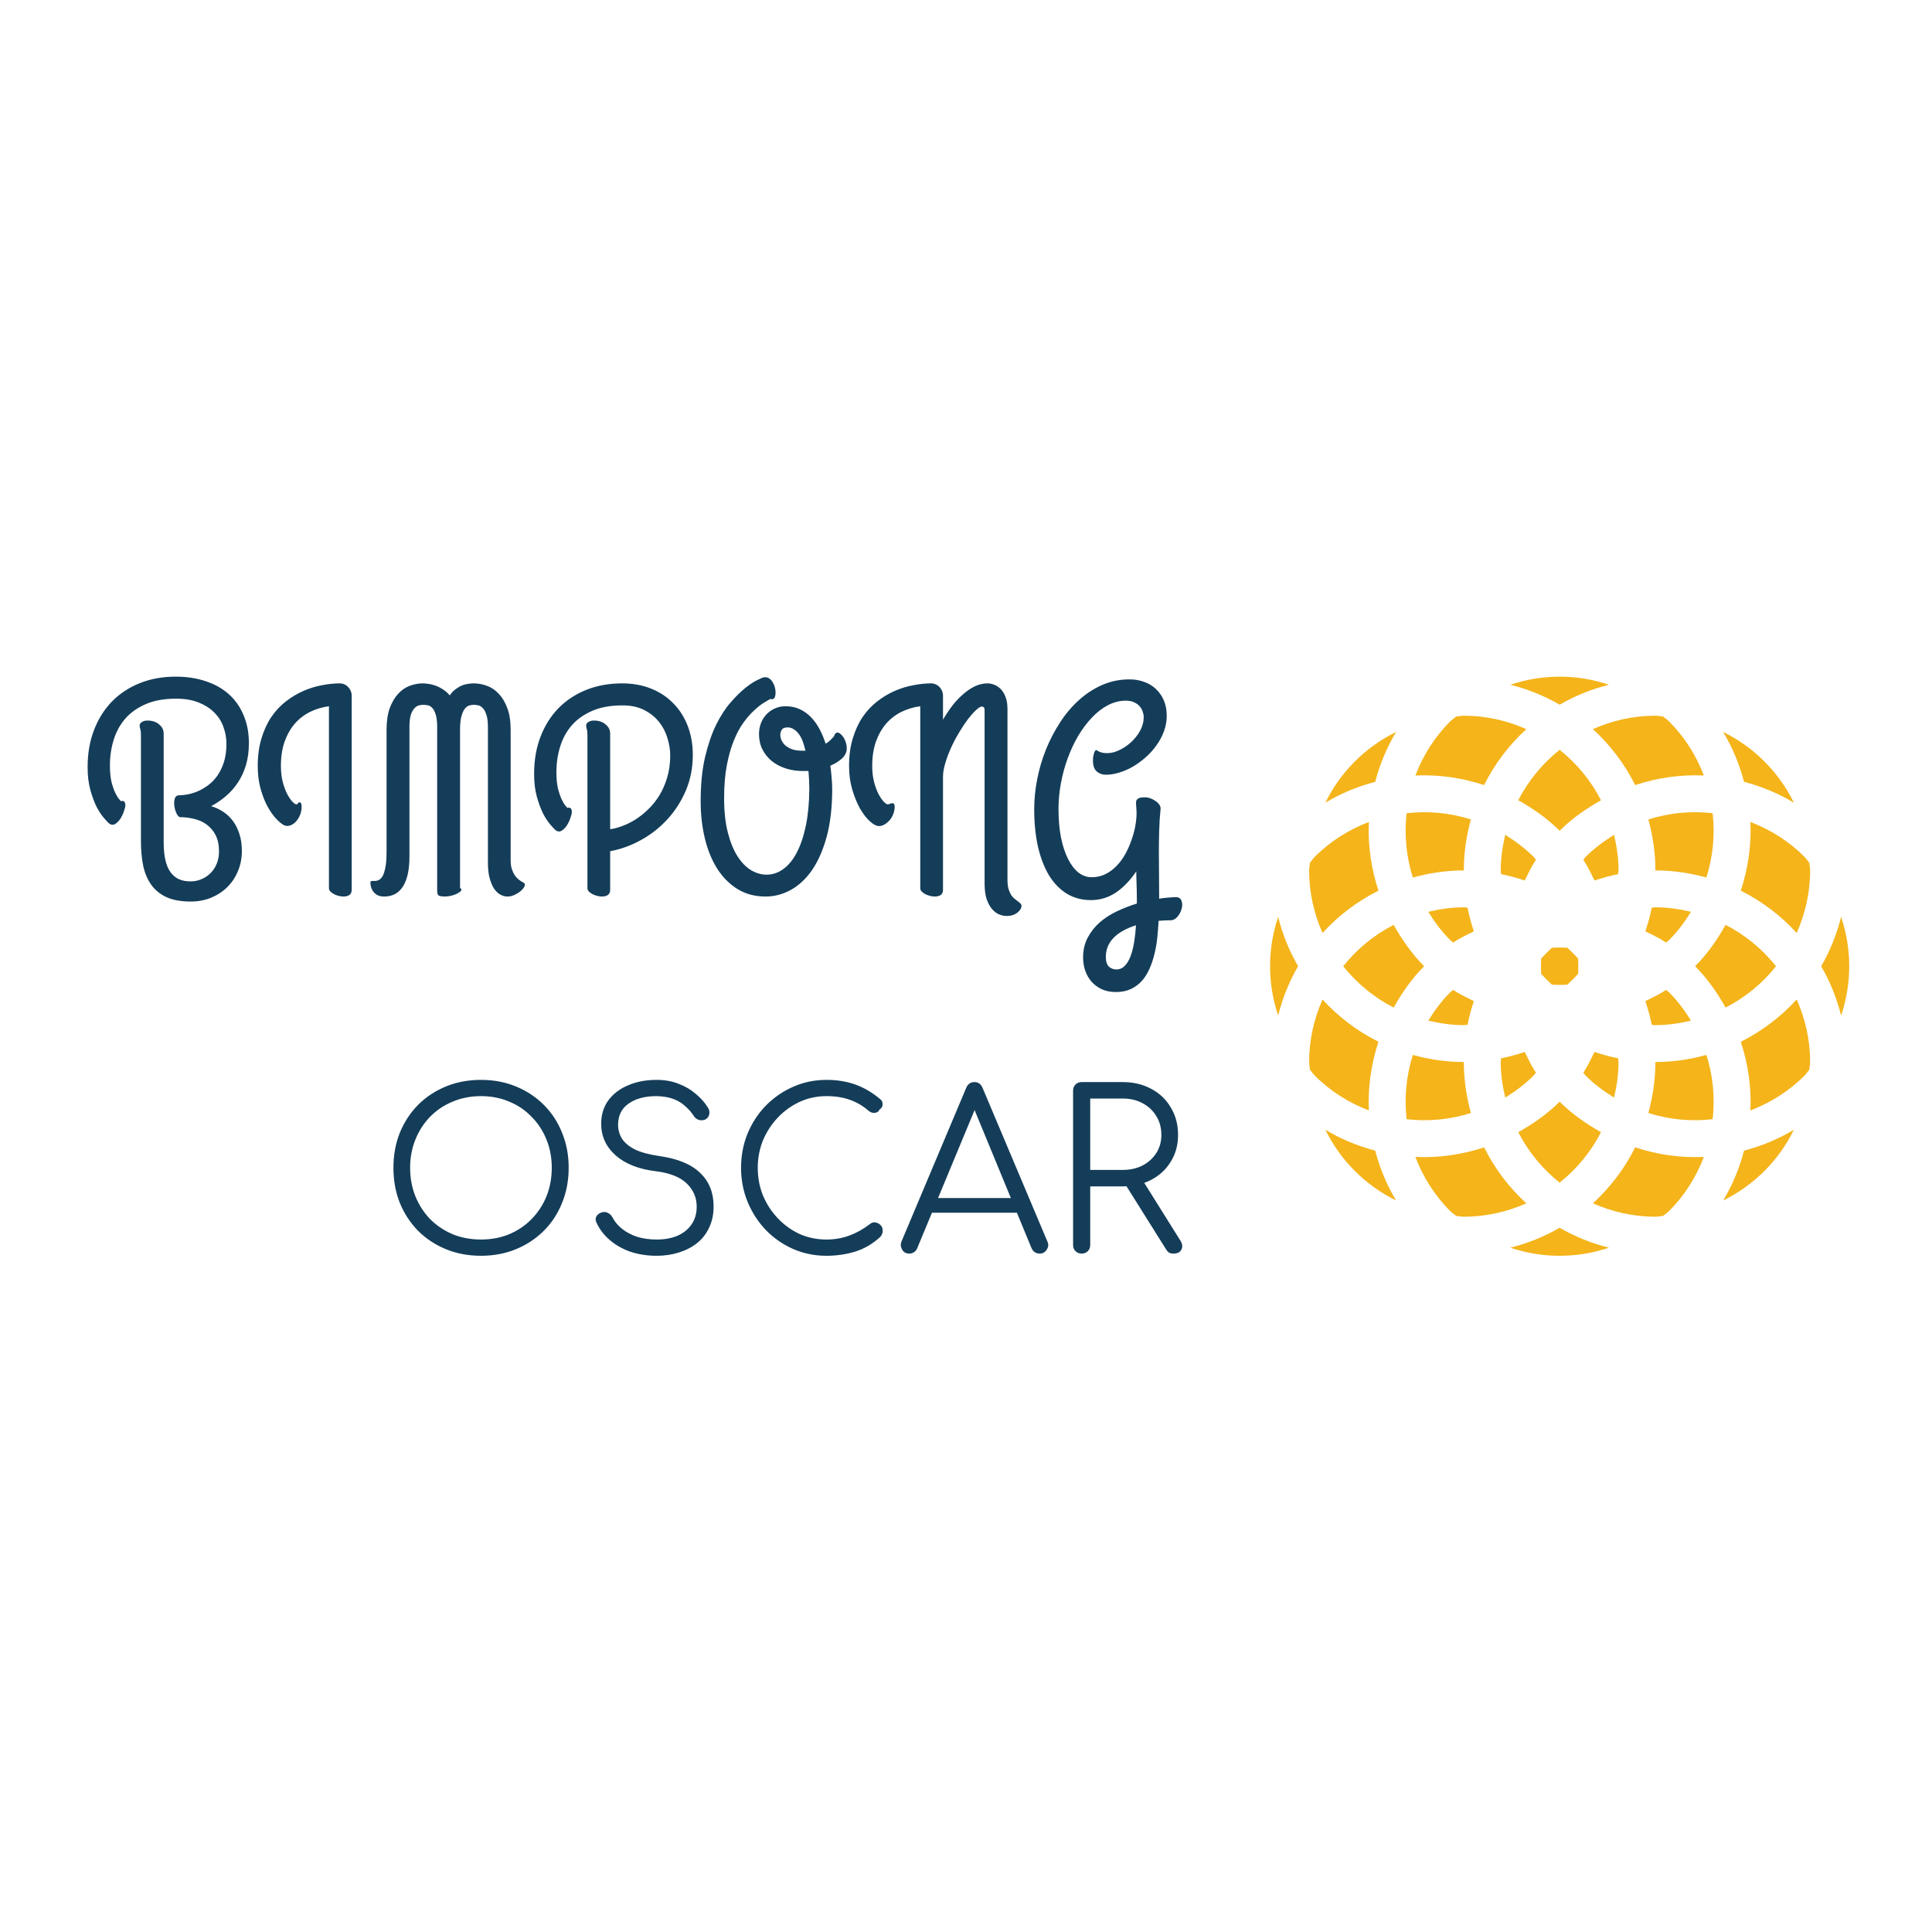 <svg version="1.1" xmlns="http://www.w3.org/2000/svg" viewBox="0 0 250 250"><desc>Created with Snap</desc><defs></defs><g transform="matrix(0.037,0,0,0.037,10.653,114.957)"><g transform="matrix(26.658,0,0,26.658,3820.364,-1074.054)"><g><path d="M74.265,60.41c0.964,2.929,1.401,5.966,1.261,9.015c2.584-0.989,5.013-2.49,7.095-4.572c0.244-0.244,0.41-0.527,0.637-0.78   c0.018-0.341,0.105-0.659,0.105-1.004c0-2.924-0.646-5.691-1.764-8.203C79.522,57.139,77.045,59.022,74.265,60.41z" fill="#f4b41a" style=""></path><path d="M54.863,81.605c2.509,1.112,5.276,1.759,8.2,1.759c0.349,0,0.664-0.085,1.004-0.103c0.253-0.227,0.541-0.393,0.781-0.637   c2.08-2.085,3.585-4.516,4.572-7.104c-3.049,0.14-6.086-0.292-9.01-1.257C59.022,77.049,57.137,79.528,54.863,81.605z" fill="#f4b41a" style=""></path><path d="M40.588,74.265c-2.925,0.965-5.965,1.396-9.013,1.257c0.988,2.588,2.49,5.023,4.573,7.104   c0.242,0.244,0.528,0.41,0.779,0.637c0.339,0.018,0.661,0.103,1.003,0.103c2.926,0,5.691-0.646,8.202-1.759   C43.861,79.528,41.976,77.049,40.588,74.265z" fill="#f4b41a" style=""></path><path d="M26.731,60.41c-2.781-1.388-5.26-3.271-7.337-5.545c-1.112,2.512-1.758,5.279-1.758,8.203c0,0.345,0.085,0.663,0.1,1.004   c0.229,0.253,0.395,0.536,0.639,0.78c2.082,2.082,4.515,3.583,7.098,4.572C25.333,66.376,25.767,63.339,26.731,60.41z" fill="#f4b41a" style=""></path><path d="M26.731,40.592c-0.964-2.929-1.398-5.966-1.259-9.016c-2.583,0.989-5.014,2.491-7.098,4.572   c-0.244,0.245-0.41,0.528-0.639,0.781c-0.015,0.341-0.1,0.659-0.1,1.004c0,2.924,0.646,5.69,1.76,8.205   C21.471,43.863,23.95,41.979,26.731,40.592z" fill="#f4b41a" style=""></path><path d="M46.132,19.397c-2.511-1.114-5.275-1.76-8.202-1.76c-0.342,0-0.664,0.084-1.003,0.102   c-0.251,0.228-0.537,0.393-0.779,0.638c-2.083,2.08-3.585,4.515-4.573,7.103c3.048-0.14,6.088,0.293,9.013,1.257   C41.976,23.952,43.861,21.475,46.132,19.397z" fill="#f4b41a" style=""></path><path d="M60.41,26.736c2.924-0.964,5.961-1.396,9.01-1.257c-0.99-2.588-2.492-5.017-4.572-7.103   c-0.24-0.245-0.528-0.41-0.781-0.638c-0.34-0.018-0.659-0.102-1.004-0.102c-2.924,0-5.691,0.646-8.2,1.76   C57.137,21.475,59.022,23.952,60.41,26.736z" fill="#f4b41a" style=""></path><path d="M82.621,36.148c-2.082-2.081-4.511-3.583-7.095-4.572c0.14,3.05-0.297,6.087-1.261,9.016   c2.78,1.388,5.257,3.271,7.334,5.547c1.117-2.515,1.764-5.281,1.764-8.205c0-0.345-0.088-0.663-0.105-1.004   C83.031,36.677,82.865,36.394,82.621,36.148z" fill="#f4b41a" style=""></path><path d="M58.228,63.068c0-0.166-0.048-0.319-0.052-0.484c-1.061-0.21-2.09-0.498-3.099-0.834c-0.462,0.921-0.89,1.851-1.469,2.719   c0.113,0.122,0.19,0.267,0.309,0.384c1.143,1.14,2.404,2.069,3.718,2.881C57.993,66.228,58.228,64.683,58.228,63.068z" fill="#f4b41a" style=""></path><path d="M43.362,67.733c1.313-0.812,2.574-1.741,3.715-2.881c0.12-0.117,0.199-0.262,0.312-0.384   c-0.581-0.868-1.008-1.798-1.471-2.719c-1.008,0.336-2.038,0.624-3.1,0.834c-0.002,0.165-0.048,0.318-0.048,0.484   C42.771,64.683,43.006,66.228,43.362,67.733z" fill="#f4b41a" style=""></path><path d="M36.148,53.922c-1.139,1.14-2.068,2.4-2.88,3.717c1.503,0.355,3.051,0.59,4.663,0.59c0.166,0,0.318-0.044,0.484-0.048   c0.209-1.06,0.495-2.094,0.833-3.102c-0.918-0.463-1.848-0.886-2.716-1.471C36.411,53.726,36.269,53.805,36.148,53.922z" fill="#f4b41a" style=""></path><path d="M38.415,42.821c-0.166-0.006-0.319-0.05-0.484-0.05c-1.612,0-3.159,0.236-4.663,0.591c0.812,1.318,1.739,2.578,2.88,3.717   c0.12,0.118,0.262,0.196,0.384,0.314c0.868-0.583,1.797-1.008,2.716-1.471C38.91,44.916,38.625,43.881,38.415,42.821z" fill="#f4b41a" style=""></path><path d="M42.771,37.934c0,0.166,0.046,0.318,0.048,0.484c1.062,0.21,2.092,0.498,3.1,0.834c0.462-0.921,0.89-1.851,1.471-2.719   c-0.113-0.123-0.192-0.267-0.312-0.385c-1.141-1.139-2.402-2.066-3.715-2.879C43.006,34.774,42.771,36.319,42.771,37.934z" fill="#f4b41a" style=""></path><path d="M57.635,33.27c-1.314,0.812-2.575,1.74-3.718,2.879c-0.118,0.118-0.195,0.262-0.309,0.385   c0.579,0.868,1.007,1.798,1.469,2.719c1.008-0.336,2.038-0.624,3.099-0.834c0.004-0.166,0.052-0.318,0.052-0.484   C58.228,36.319,57.993,34.774,57.635,33.27z" fill="#f4b41a" style=""></path><path d="M63.063,42.771c-0.166,0-0.314,0.044-0.48,0.05c-0.209,1.06-0.498,2.095-0.838,3.102c0.921,0.463,1.851,0.888,2.719,1.471   c0.122-0.118,0.266-0.196,0.384-0.314c1.139-1.139,2.067-2.398,2.883-3.717C66.226,43.008,64.678,42.771,63.063,42.771z" fill="#f4b41a" style=""></path><path d="M48.074,49.493c-0.035,0.676-0.035,1.339,0,2.012c0.452,0.502,0.921,0.969,1.42,1.423c0.671,0.034,1.335,0.034,2.007,0   c0.5-0.454,0.972-0.926,1.423-1.423c0.035-0.673,0.033-1.336,0-2.008c-0.451-0.502-0.921-0.969-1.42-1.423   c-0.673-0.035-1.34-0.035-2.012,0C48.995,48.528,48.524,48.995,48.074,49.493z" fill="#f4b41a" style=""></path><path d="M64.464,53.608c-0.868,0.585-1.798,1.008-2.719,1.471c0.34,1.008,0.628,2.042,0.838,3.102   c0.166,0.004,0.314,0.048,0.48,0.048c1.615,0,3.163-0.234,4.668-0.59c-0.816-1.316-1.745-2.577-2.883-3.717   C64.73,53.805,64.586,53.726,64.464,53.608z" fill="#f4b41a" style=""></path><path d="M72.271,55.926c2.583-1.327,4.827-3.173,6.615-5.425c-1.788-2.252-4.031-4.098-6.615-5.425   c-1.091,1.929-2.357,3.784-3.998,5.425C69.914,52.142,71.179,53.996,72.271,55.926z" fill="#f4b41a" style=""></path><path d="M62.138,31.245c0.585,2.133,0.925,4.367,0.925,6.688c2.322,0,4.555,0.341,6.689,0.93c0.868-2.745,1.143-5.603,0.82-8.436   C67.74,30.104,64.879,30.375,62.138,31.245z" fill="#f4b41a" style=""></path><path d="M50.498,22.11c-2.253,1.794-4.099,4.033-5.424,6.616c1.927,1.096,3.782,2.361,5.424,4.002   c1.644-1.641,3.498-2.906,5.426-4.002C54.597,26.144,52.752,23.904,50.498,22.11z" fill="#f4b41a" style=""></path><path d="M37.931,37.934c0-2.321,0.34-4.556,0.927-6.688c-2.74-0.87-5.601-1.141-8.432-0.817c-0.323,2.833-0.05,5.69,0.817,8.436   C33.377,38.274,35.612,37.934,37.931,37.934z" fill="#f4b41a" style=""></path><path d="M22.108,50.501c1.794,2.252,4.034,4.098,6.618,5.425c1.091-1.93,2.356-3.784,3.999-5.425   c-1.643-1.641-2.908-3.496-4.001-5.425C26.143,46.403,23.902,48.249,22.108,50.501z" fill="#f4b41a" style=""></path><path d="M38.858,69.757c-0.587-2.133-0.927-4.367-0.927-6.688c-2.319,0-4.553-0.341-6.688-0.93   c-0.868,2.745-1.14,5.604-0.817,8.436C33.257,70.896,36.118,70.627,38.858,69.757z" fill="#f4b41a" style=""></path><path d="M50.498,78.891c2.255-1.793,4.1-4.032,5.426-6.616c-1.929-1.095-3.782-2.36-5.426-4c-1.642,1.64-3.497,2.905-5.424,4   C46.401,74.858,48.245,77.098,50.498,78.891z" fill="#f4b41a" style=""></path><path d="M63.063,63.068c0,2.321-0.34,4.556-0.925,6.688c2.741,0.87,5.602,1.139,8.435,0.817c0.323-2.832,0.048-5.695-0.82-8.436   C67.618,62.728,65.385,63.068,63.063,63.068z" fill="#f4b41a" style=""></path><path d="M87.425,44.026c-0.571,2.304-1.457,4.476-2.614,6.475c1.157,1.999,2.043,4.177,2.614,6.475   C88.844,52.771,88.844,48.231,87.425,44.026z" fill="#f4b41a" style=""></path><path d="M81.233,29.05c-1.981-4.041-5.244-7.301-9.286-9.282c1.249,2.063,2.147,4.268,2.745,6.541   C76.966,26.907,79.165,27.802,81.233,29.05z" fill="#f4b41a" style=""></path><path d="M56.971,13.576c-4.204-1.418-8.742-1.418-12.947,0c2.3,0.571,4.473,1.453,6.473,2.614   C52.5,15.029,54.671,14.147,56.971,13.576z" fill="#f4b41a" style=""></path><path d="M29.047,19.768c-4.042,1.981-7.301,5.241-9.284,9.282c2.066-1.248,4.268-2.143,6.541-2.741   C26.904,24.035,27.798,21.831,29.047,19.768z" fill="#f4b41a" style=""></path><path d="M13.571,56.973c0.574-2.3,1.458-4.473,2.616-6.472c-1.159-1.999-2.04-4.171-2.616-6.472   C12.158,48.231,12.158,52.771,13.571,56.973z" fill="#f4b41a" style=""></path><path d="M19.765,71.952c1.981,4.041,5.24,7.297,9.279,9.282c-1.248-2.068-2.141-4.269-2.741-6.542   C24.031,74.095,21.829,73.2,19.765,71.952z" fill="#f4b41a" style=""></path><path d="M44.024,87.426c4.205,1.418,8.746,1.418,12.947,0c-2.3-0.572-4.472-1.453-6.474-2.614   C48.498,85.973,46.324,86.854,44.024,87.426z" fill="#f4b41a" style=""></path><path d="M71.952,81.234c4.037-1.985,7.3-5.241,9.281-9.282c-2.068,1.248-4.267,2.143-6.541,2.74   C74.095,76.966,73.2,79.166,71.952,81.234z" fill="#f4b41a" style=""></path></g><desc>Created with Snap</desc><defs></defs></g><g><g transform="matrix(0.5,0,0,-0.5,0,0)"><path d="M410 330L410 1073Q410 1102 405 1115Q401 1128 401 1139Q401 1154 417 1164Q433 1174 455 1174Q506 1174 537 1147Q569 1121 569 1083L569 324Q569 250 581 198Q593 146 617 113Q641 80 676 64Q711 49 756 49Q799 49 835 65Q872 81 899 109Q926 137 941 175Q956 213 956 258Q956 327 932 373Q908 419 869 447Q831 475 782 486Q734 498 686 498Q677 498 668 509Q659 521 653 538Q647 555 644 574Q641 594 643 611Q645 628 652 639Q660 651 676 651Q700 651 734 657Q768 663 805 678Q842 694 878 720Q914 746 943 786Q972 827 990 882Q1008 938 1008 1012Q1008 1070 988 1126Q969 1183 926 1227Q883 1272 816 1299Q749 1327 655 1327Q532 1327 444 1289Q356 1251 300 1187Q245 1123 219 1038Q193 954 193 860Q193 792 204 745Q216 699 230 669Q244 640 256 626Q268 612 270 610Q287 615 294 606Q301 597 301 582Q301 568 291 540Q282 512 266 487Q250 463 229 450Q208 438 186 455Q174 466 149 495Q124 524 99 572Q75 621 56 689Q37 758 37 848Q37 992 82 1108Q127 1225 208 1308Q290 1391 403 1436Q516 1481 653 1481Q769 1481 863 1449Q958 1418 1025 1358Q1092 1298 1128 1211Q1165 1125 1165 1016Q1165 932 1145 864Q1125 796 1089 742Q1054 688 1005 646Q957 605 901 575Q946 562 985 536Q1024 511 1053 472Q1082 433 1099 380Q1116 328 1116 262Q1116 185 1088 120Q1061 55 1013 8Q965 -39 899 -66Q834 -92 758 -92Q657 -92 590 -62Q523 -31 483 24Q443 80 426 157Q410 235 410 330ZM1884 1348L1884 -10Q1884 -36 1867 -47Q1850 -57 1827 -57Q1809 -57 1791 -52Q1773 -47 1758 -39Q1744 -31 1734 -21Q1725 -10 1725 2L1725 1274Q1656 1265 1594 1235Q1533 1205 1487 1153Q1442 1101 1415 1027Q1389 953 1389 856Q1389 794 1402 744Q1415 695 1433 660Q1451 626 1469 607Q1487 588 1497 588Q1505 588 1508 595Q1512 602 1520 602Q1528 602 1531 592Q1534 582 1534 571Q1534 539 1521 509Q1508 480 1488 461Q1469 443 1445 438Q1421 433 1399 449Q1372 467 1341 504Q1311 541 1285 593Q1260 646 1243 712Q1227 778 1227 856Q1227 964 1253 1049Q1279 1135 1322 1199Q1366 1263 1424 1308Q1482 1353 1546 1381Q1610 1409 1676 1421Q1742 1434 1802 1434Q1818 1434 1833 1427Q1848 1421 1859 1409Q1870 1398 1877 1382Q1884 1366 1884 1348ZM3088 39Q3100 31 3093 15Q3086 -1 3067 -18Q3048 -34 3022 -46Q2996 -58 2970 -57Q2945 -56 2921 -42Q2897 -28 2878 1Q2860 31 2848 75Q2837 119 2837 180L2837 1128Q2837 1186 2825 1218Q2814 1250 2798 1264Q2783 1279 2766 1281Q2750 1284 2740 1284Q2729 1284 2712 1281Q2695 1278 2679 1261Q2664 1245 2653 1209Q2642 1174 2642 1108L2642 2Q2645 2 2648 -2Q2652 -5 2652 -8Q2652 -16 2640 -25Q2629 -33 2612 -41Q2595 -48 2573 -53Q2552 -57 2533 -57Q2513 -57 2497 -52Q2482 -47 2482 -18L2482 1128Q2482 1186 2471 1218Q2461 1250 2446 1264Q2431 1279 2414 1281Q2398 1284 2386 1284Q2376 1284 2359 1281Q2343 1279 2327 1264Q2311 1250 2299 1218Q2288 1186 2288 1128L2288 221Q2288 85 2243 14Q2198 -57 2112 -57Q2083 -57 2064 -47Q2046 -37 2035 -22Q2024 -7 2019 10Q2015 27 2015 41Q2015 48 2019 50Q2024 52 2032 52Q2040 52 2050 52Q2060 53 2071 57Q2081 61 2091 73Q2102 85 2110 108Q2118 131 2123 166Q2128 201 2128 252L2128 1108Q2128 1198 2150 1260Q2173 1322 2209 1361Q2245 1400 2290 1417Q2336 1434 2382 1434Q2395 1434 2417 1431Q2439 1429 2465 1420Q2492 1411 2519 1394Q2546 1378 2570 1350Q2589 1378 2612 1394Q2635 1411 2657 1420Q2680 1429 2700 1431Q2721 1434 2736 1434Q2784 1434 2830 1417Q2877 1400 2913 1361Q2950 1322 2973 1260Q2996 1198 2996 1108L2996 197Q2996 165 3003 139Q3011 114 3023 94Q3036 75 3053 61Q3070 48 3088 39ZM3533 2L3533 1073Q3533 1102 3528 1115Q3524 1128 3524 1139Q3524 1154 3540 1164Q3556 1174 3578 1174Q3629 1174 3660 1147Q3692 1121 3692 1083L3692 414Q3727 418 3771 434Q3816 450 3863 478Q3910 507 3954 549Q3999 591 4034 647Q4069 703 4090 773Q4112 844 4112 930Q4112 988 4093 1050Q4075 1112 4035 1163Q3995 1214 3931 1247Q3868 1280 3778 1280Q3655 1280 3567 1242Q3479 1204 3423 1140Q3368 1076 3342 991Q3316 907 3316 813Q3316 745 3327 698Q3339 652 3353 622Q3367 593 3379 579Q3391 565 3393 563Q3410 568 3417 559Q3424 550 3424 535Q3424 521 3414 493Q3405 465 3389 440Q3373 416 3352 403Q3331 391 3309 408Q3297 419 3272 448Q3247 477 3222 525Q3198 574 3179 642Q3160 711 3160 801Q3160 945 3205 1061Q3250 1178 3331 1261Q3413 1344 3526 1389Q3639 1434 3776 1434Q3888 1434 3979 1397Q4071 1360 4135 1293Q4200 1227 4235 1135Q4270 1043 4270 934Q4270 800 4222 686Q4174 573 4094 485Q4014 397 3909 339Q3805 281 3692 260L3692 -10Q3692 -36 3675 -47Q3658 -57 3635 -57Q3617 -57 3599 -52Q3581 -47 3566 -39Q3552 -31 3542 -21Q3533 -10 3533 2ZM5085 696Q5085 756 5079 821L5040 821Q4976 821 4920 839Q4864 857 4822 891Q4781 925 4757 972Q4733 1020 4733 1079Q4733 1119 4746 1154Q4760 1190 4784 1216Q4809 1243 4843 1258Q4877 1274 4919 1274Q4975 1274 5019 1253Q5064 1232 5098 1196Q5132 1161 5157 1113Q5182 1066 5199 1012Q5215 1021 5229 1034Q5243 1047 5257 1063Q5266 1090 5281 1090Q5292 1090 5303 1080Q5315 1071 5325 1055Q5335 1039 5341 1019Q5347 1000 5347 979Q5347 941 5315 910Q5283 880 5232 858Q5238 815 5241 774Q5245 733 5245 696Q5245 502 5206 360Q5167 218 5102 125Q5037 33 4953 -12Q4870 -57 4780 -57Q4668 -57 4583 -5Q4498 48 4440 139Q4383 230 4354 351Q4325 473 4325 610Q4325 784 4355 915Q4386 1047 4432 1142Q4479 1237 4534 1300Q4589 1363 4636 1401Q4684 1439 4717 1455Q4751 1471 4755 1473Q4760 1475 4765 1476Q4771 1477 4778 1477Q4795 1477 4808 1466Q4821 1456 4830 1440Q4839 1425 4844 1406Q4849 1387 4849 1370Q4849 1350 4843 1336Q4837 1323 4823 1323Q4816 1323 4812 1325Q4794 1315 4763 1296Q4733 1277 4697 1243Q4661 1210 4624 1159Q4587 1108 4557 1034Q4527 961 4508 861Q4489 762 4489 631Q4489 492 4515 391Q4541 290 4583 224Q4625 159 4678 127Q4731 96 4786 96Q4850 96 4904 136Q4959 176 4998 252Q5038 329 5061 440Q5084 552 5085 696ZM5034 963L5058 963Q5050 998 5039 1028Q5028 1058 5012 1079Q4996 1101 4976 1113Q4957 1126 4933 1126Q4902 1126 4892 1109Q4882 1092 4882 1075Q4882 1057 4890 1037Q4899 1017 4917 1000Q4936 984 4965 973Q4994 963 5034 963ZM6020 1348L6020 1180Q6051 1233 6086 1279Q6122 1325 6162 1359Q6202 1394 6244 1414Q6287 1434 6332 1434Q6353 1434 6377 1425Q6402 1416 6423 1395Q6444 1375 6457 1340Q6471 1306 6471 1255L6471 61Q6471 23 6478 -3Q6486 -28 6496 -45Q6507 -62 6520 -72Q6533 -82 6543 -90Q6554 -98 6561 -105Q6569 -112 6569 -123Q6569 -135 6561 -147Q6554 -159 6540 -170Q6527 -180 6508 -187Q6489 -193 6465 -193Q6442 -193 6415 -183Q6389 -173 6366 -148Q6343 -122 6327 -80Q6312 -38 6311 27L6311 1243Q6311 1263 6305 1267Q6299 1272 6293 1272Q6277 1272 6251 1247Q6225 1223 6194 1183Q6164 1143 6133 1091Q6102 1040 6077 985Q6052 930 6036 876Q6020 823 6020 780L6020 -10Q6020 -36 6003 -47Q5986 -57 5963 -57Q5945 -57 5927 -52Q5909 -47 5894 -39Q5880 -31 5870 -21Q5861 -10 5861 2L5861 1274Q5792 1265 5730 1235Q5669 1205 5623 1153Q5578 1101 5551 1027Q5525 953 5525 856Q5525 794 5538 744Q5551 695 5569 660Q5587 626 5605 607Q5623 588 5633 588Q5642 588 5650 592Q5658 596 5666 596Q5682 596 5682 571Q5682 545 5672 520Q5663 496 5647 477Q5631 459 5611 447Q5592 436 5572 436Q5546 436 5510 468Q5474 500 5441 556Q5409 612 5386 689Q5363 766 5363 856Q5363 964 5389 1049Q5415 1135 5458 1199Q5502 1263 5560 1308Q5618 1353 5682 1381Q5746 1409 5812 1421Q5878 1434 5938 1434Q5954 1434 5969 1427Q5984 1421 5995 1409Q6006 1398 6013 1382Q6020 1366 6020 1348ZM7372 119Q7307 23 7228 -30Q7149 -82 7055 -82Q6960 -82 6886 -37Q6812 9 6761 92Q6711 176 6684 293Q6658 411 6658 555Q6658 657 6679 764Q6700 871 6740 971Q6781 1072 6839 1161Q6897 1251 6971 1317Q7045 1384 7134 1423Q7223 1462 7325 1462Q7380 1462 7428 1444Q7476 1427 7510 1394Q7545 1361 7565 1314Q7585 1267 7585 1208Q7585 1152 7566 1100Q7547 1048 7514 1002Q7482 956 7439 918Q7396 880 7349 852Q7302 825 7253 810Q7204 795 7159 795Q7122 795 7095 818Q7069 842 7069 893Q7069 904 7070 917Q7072 930 7075 941Q7078 952 7082 959Q7086 967 7092 967Q7097 967 7101 963Q7106 960 7113 956Q7121 953 7134 949Q7147 946 7170 946Q7209 946 7253 967Q7298 988 7336 1023Q7374 1058 7399 1103Q7424 1149 7424 1198Q7424 1216 7417 1236Q7411 1256 7396 1273Q7382 1290 7358 1301Q7334 1313 7299 1313Q7235 1313 7175 1282Q7115 1251 7063 1196Q7011 1142 6967 1069Q6924 996 6893 912Q6862 828 6845 737Q6828 646 6828 557Q6828 446 6845 357Q6863 269 6894 207Q6925 145 6967 111Q7010 78 7059 78Q7111 78 7155 99Q7199 121 7234 157Q7269 193 7295 240Q7321 287 7338 337Q7356 387 7365 436Q7374 486 7374 528Q7374 544 7372 564Q7370 585 7370 596Q7370 611 7375 619Q7381 627 7390 631Q7399 635 7411 636Q7423 637 7436 637Q7450 637 7468 631Q7486 625 7502 614Q7519 604 7530 590Q7542 576 7542 559Q7534 476 7532 401Q7530 327 7530 250Q7530 178 7531 100Q7532 22 7532 -72Q7561 -67 7588 -65Q7616 -63 7641 -61Q7677 -59 7687 -84Q7698 -108 7690 -139Q7683 -170 7662 -196Q7641 -222 7614 -223Q7591 -223 7570 -224Q7550 -225 7528 -227Q7525 -285 7519 -344Q7513 -403 7499 -459Q7486 -514 7464 -563Q7443 -611 7411 -647Q7379 -683 7334 -704Q7289 -725 7229 -725Q7177 -725 7134 -707Q7092 -688 7062 -656Q7032 -623 7016 -579Q7000 -535 7000 -483Q7000 -405 7032 -345Q7064 -284 7116 -238Q7169 -192 7237 -160Q7305 -128 7376 -106L7376 -86Q7376 -20 7374 31Q7372 82 7372 119ZM7233 -567Q7267 -567 7291 -542Q7316 -517 7332 -474Q7348 -431 7357 -376Q7366 -320 7370 -258Q7268 -290 7213 -346Q7159 -402 7159 -479Q7159 -526 7180 -547Q7202 -567 7233 -567Z" fill="#143d59" style=""></path></g></g><g transform="matrix(0.75,0,0,0.75,1040.412,1277.188)"><g transform="matrix(1.024,0,0,-1.024,0,0)"><path d="M461 -10Q374 -10 301 20Q228 50 174 104Q121 158 91 231Q62 304 62 391Q62 477 91 550Q121 623 174 677Q228 731 301 761Q374 791 461 791Q547 791 620 761Q693 731 747 677Q801 623 830 550Q860 477 860 391Q860 304 830 231Q801 158 747 104Q693 50 620 20Q547 -10 461 -10ZM461 64Q530 64 589 88Q648 113 691 157Q735 202 759 261Q783 321 783 391Q783 460 759 519Q735 579 691 623Q648 668 589 692Q530 717 461 717Q391 717 332 692Q273 668 229 623Q186 579 162 519Q138 460 138 391Q138 321 162 261Q186 202 229 157Q273 113 332 88Q391 64 461 64ZM1261 -10Q1197 -10 1142 8Q1088 27 1048 61Q1008 95 987 140Q979 156 986 169Q994 183 1012 188Q1026 192 1039 185Q1053 178 1060 164Q1075 135 1104 112Q1133 89 1173 76Q1213 64 1261 64Q1314 64 1355 81Q1396 99 1419 132Q1443 166 1443 214Q1443 275 1398 319Q1353 363 1257 375Q1140 389 1074 447Q1008 506 1008 591Q1008 652 1040 697Q1073 742 1130 766Q1187 791 1261 791Q1316 791 1361 773Q1406 756 1439 727Q1473 699 1494 665Q1504 649 1500 634Q1497 619 1483 611Q1468 604 1452 609Q1437 614 1429 628Q1414 651 1391 671Q1369 692 1337 704Q1305 716 1260 717Q1181 717 1133 683Q1085 650 1085 586Q1085 552 1103 523Q1121 495 1162 474Q1204 454 1274 444Q1399 426 1459 367Q1520 309 1520 215Q1520 161 1500 119Q1481 77 1445 48Q1410 20 1362 5Q1315 -10 1261 -10ZM2034 -10Q1953 -10 1882 21Q1812 52 1758 107Q1705 163 1675 235Q1645 308 1645 391Q1645 473 1674 545Q1704 618 1757 673Q1811 728 1881 759Q1952 791 2034 791Q2106 791 2165 770Q2224 749 2279 703Q2288 696 2289 686Q2291 677 2287 668Q2283 660 2275 656Q2273 648 2265 644Q2257 640 2246 641Q2236 642 2226 650Q2187 684 2141 700Q2095 717 2034 717Q1969 717 1912 691Q1856 665 1813 620Q1770 575 1745 516Q1721 457 1721 391Q1721 323 1745 264Q1770 205 1813 160Q1856 115 1912 89Q1969 64 2034 64Q2089 64 2138 82Q2187 100 2231 134Q2243 144 2256 142Q2270 140 2280 130Q2290 120 2290 104Q2290 96 2287 89Q2285 83 2279 76Q2228 29 2165 9Q2102 -10 2034 -10ZM2411 0Q2388 0 2378 19Q2368 38 2376 56L2670 754Q2681 781 2708 781Q2734 781 2745 754L3040 55Q3049 36 3037 18Q3026 0 3005 0Q2993 0 2983 6Q2974 12 2968 24L2693 691L2724 691L2447 24Q2442 12 2432 6Q2423 0 2411 0ZM2943 186L2477 186L2507 253L2913 253L2943 186ZM3196 0Q3179 0 3168 11Q3157 22 3157 39L3157 742Q3157 759 3168 770Q3179 781 3196 781L3383 781Q3456 781 3513 750Q3570 720 3602 665Q3635 611 3635 540Q3635 472 3602 419Q3570 366 3513 336Q3456 306 3383 306L3235 306L3235 39Q3235 22 3224 11Q3213 0 3196 0ZM3614 0Q3601 0 3593 5Q3586 10 3580 20L3388 326L3466 346L3645 60Q3660 36 3650 18Q3641 0 3614 0ZM3235 706L3235 381L3383 381Q3434 381 3473 401Q3513 422 3536 458Q3559 494 3559 540Q3559 589 3536 626Q3513 664 3473 685Q3434 706 3383 706L3235 706Z" fill="#143d59" style=""></path></g></g></g></svg>
